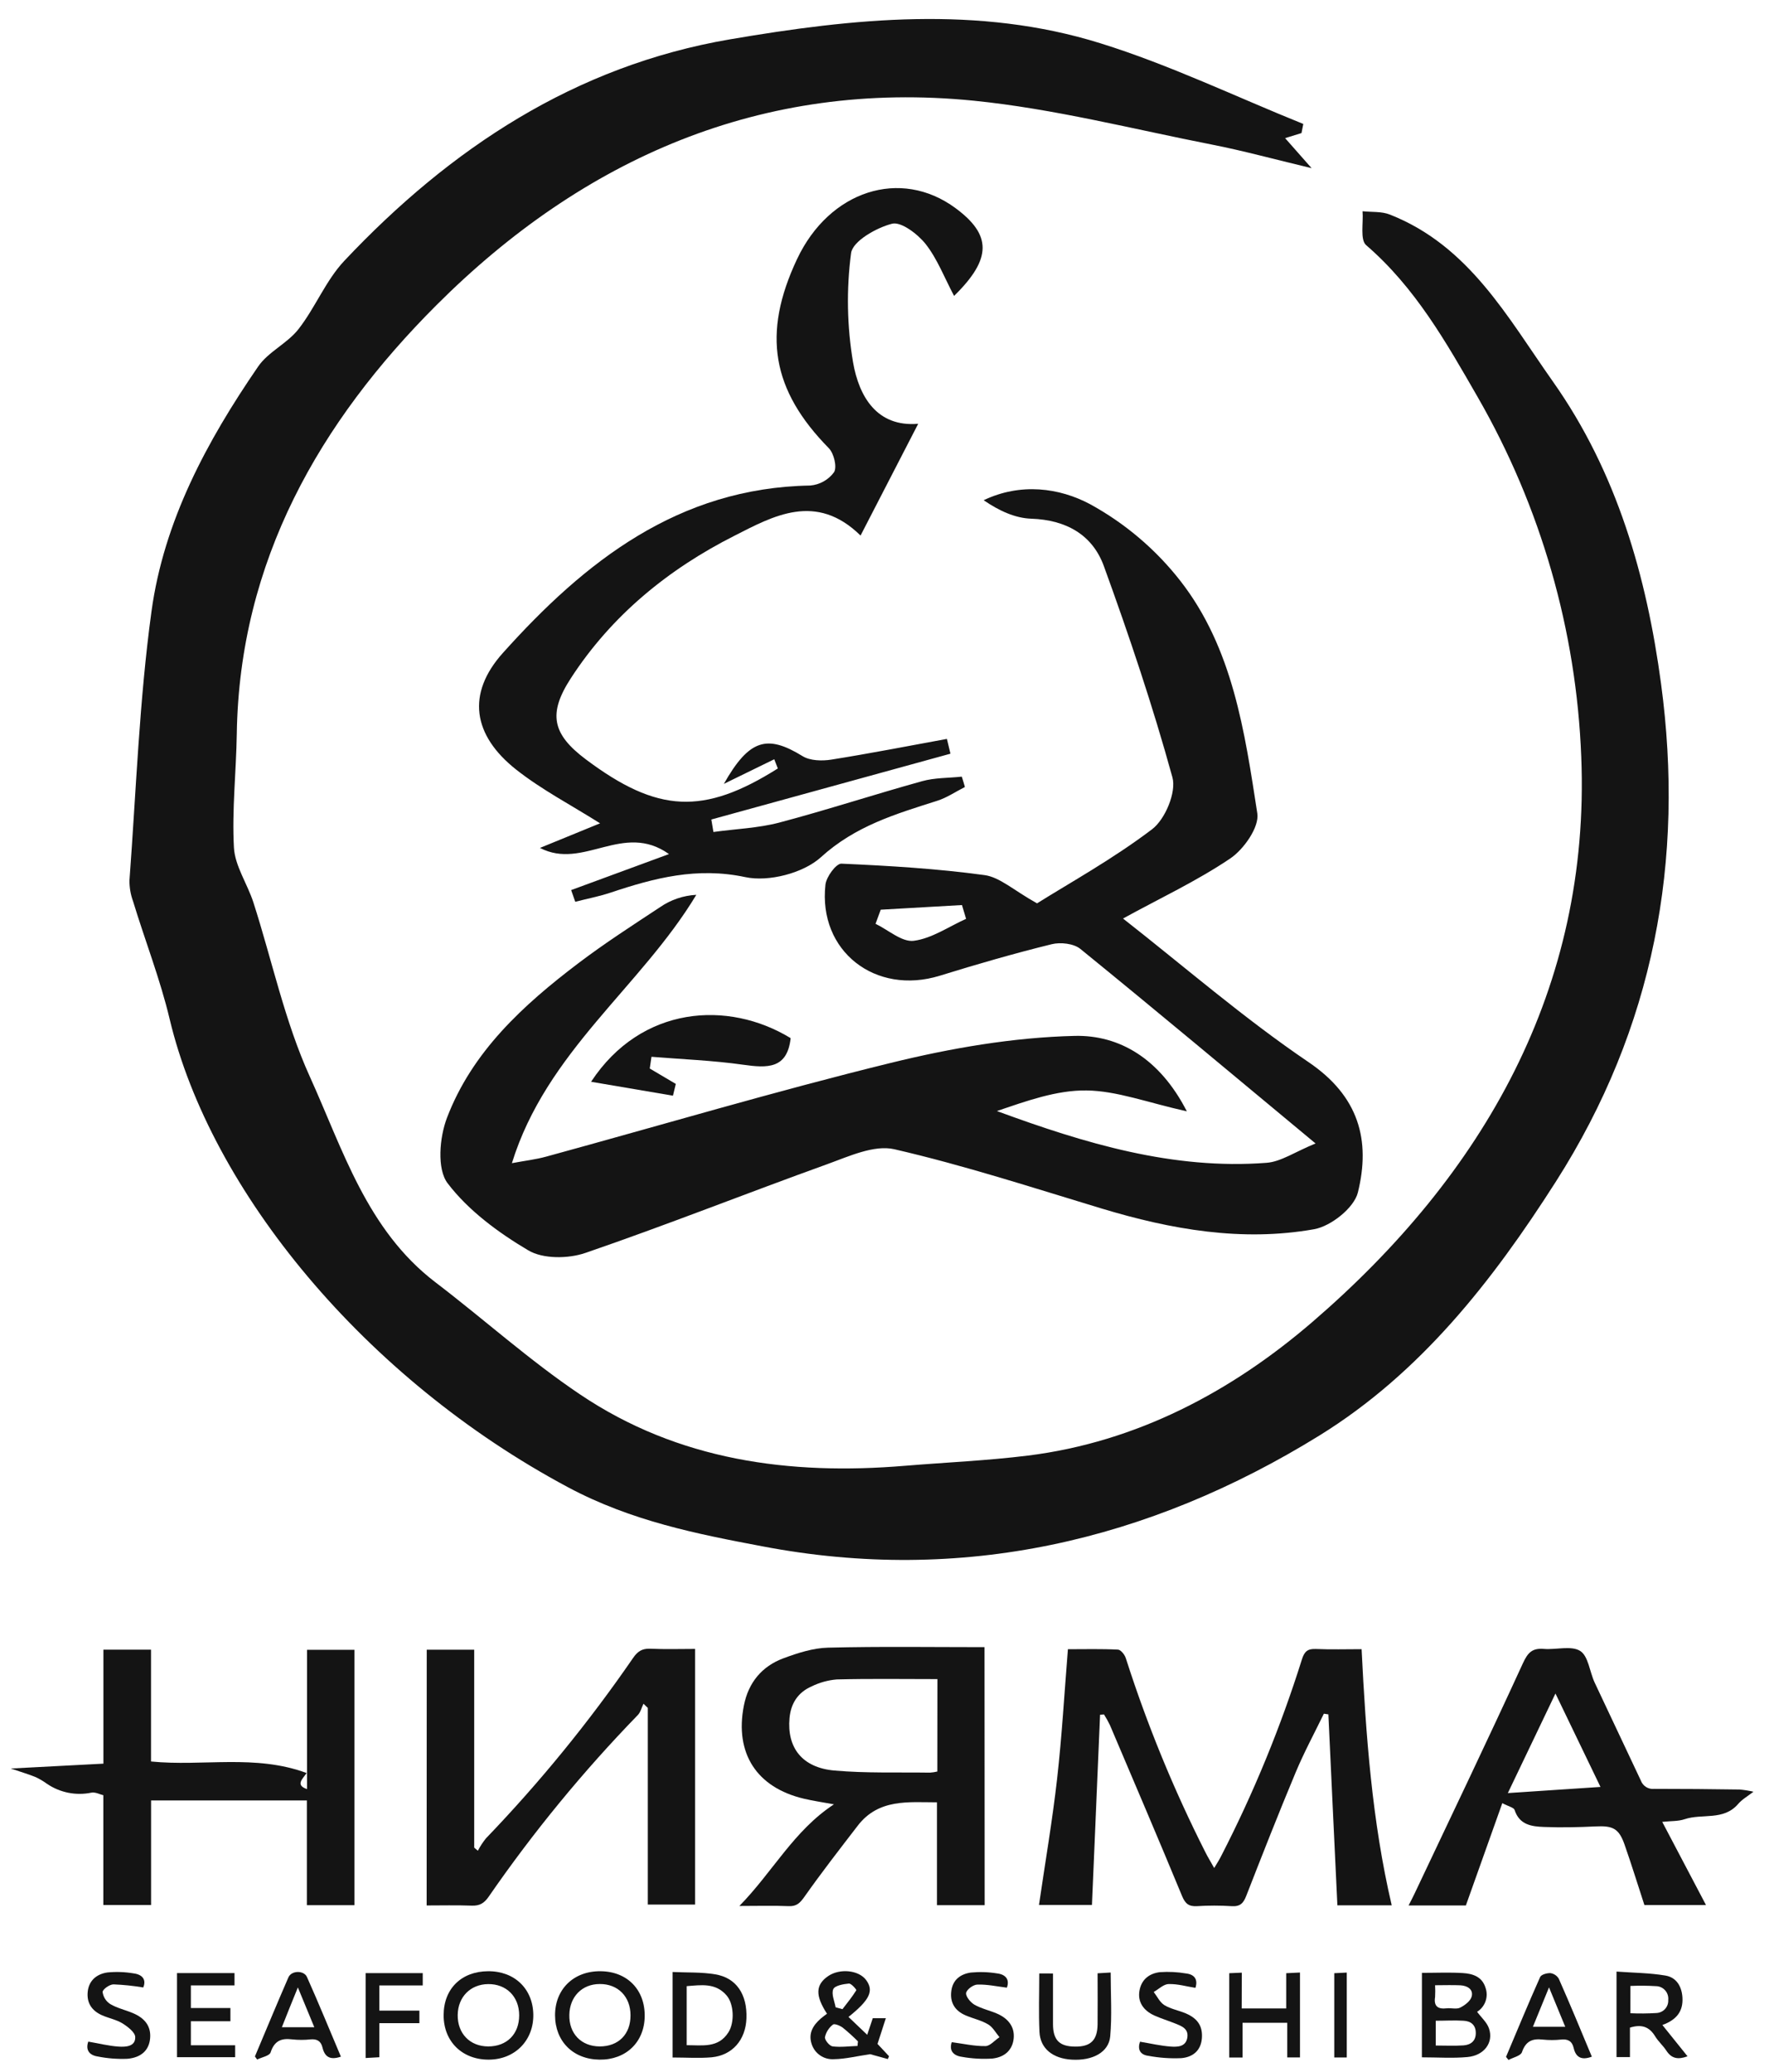 <svg width="76" height="89" viewBox="0 0 76 89" fill="none" xmlns="http://www.w3.org/2000/svg">
<path d="M55.915 5.717L55.211 5.934L56.349 7.224C54.656 6.819 53.382 6.47 52.089 6.216C48.677 5.547 45.28 4.672 41.832 4.326C32.735 3.416 25.05 6.814 18.753 13.106C13.739 18.117 10.286 24.105 10.173 31.526C10.148 33.157 9.961 34.791 10.05 36.413C10.095 37.206 10.631 37.974 10.888 38.772C11.69 41.267 12.233 43.878 13.309 46.247C14.734 49.388 15.761 52.834 18.703 55.083C20.787 56.671 22.748 58.444 24.922 59.904C29.144 62.746 33.919 63.383 38.891 62.968C40.645 62.823 42.408 62.748 44.153 62.532C48.843 61.95 52.92 59.772 56.381 56.792C63.744 50.452 68.332 42.45 67.934 32.516C67.725 27.081 66.199 21.778 63.487 17.062C62.118 14.681 60.8 12.35 58.691 10.53C58.426 10.297 58.579 9.57 58.538 9.075C58.935 9.119 59.362 9.075 59.718 9.22C63.117 10.563 64.754 13.61 66.714 16.388C69.477 20.3 70.745 24.785 71.361 29.363C72.384 36.95 71.061 44.149 66.847 50.756C64.111 55.046 61.025 58.982 56.691 61.665C49.34 66.21 41.3 68.064 32.752 66.428C29.945 65.899 27.117 65.341 24.403 63.891C15.671 59.227 9.047 51.159 7.289 43.78C6.88 42.06 6.23 40.406 5.716 38.716C5.611 38.429 5.559 38.126 5.562 37.82C5.849 33.968 5.984 30.094 6.507 26.274C7.036 22.387 8.888 18.953 11.091 15.745C11.525 15.112 12.344 14.754 12.822 14.141C13.547 13.215 13.996 12.05 14.792 11.205C19.349 6.369 24.715 2.825 31.368 1.689C36.66 0.787 42.031 0.222 47.278 1.86C50.254 2.786 53.092 4.156 55.992 5.325C55.964 5.461 55.939 5.588 55.915 5.717Z" fill="#141414"/>
<path d="M45.88 70.849C46.61 70.849 47.319 70.83 48.026 70.866C48.149 70.866 48.321 71.085 48.368 71.236C49.284 74.099 50.426 76.884 51.783 79.565C51.885 79.772 52.007 79.962 52.164 80.249C52.297 80.034 52.392 79.877 52.475 79.712C53.864 77.009 55.02 74.193 55.931 71.293C56.04 70.94 56.182 70.823 56.54 70.839C57.18 70.867 57.822 70.847 58.497 70.847C58.683 74.568 58.945 78.231 59.791 81.851H57.457C57.324 79.109 57.199 76.38 57.07 73.648L56.876 73.619C56.468 74.459 56.022 75.284 55.663 76.144C54.931 77.894 54.237 79.662 53.545 81.436C53.42 81.761 53.281 81.912 52.91 81.887C52.415 81.856 51.919 81.856 51.423 81.887C51.073 81.906 50.92 81.781 50.783 81.449C49.768 78.995 48.724 76.554 47.685 74.109C47.609 73.951 47.523 73.798 47.429 73.65L47.261 73.663C47.146 76.371 47.031 79.078 46.913 81.834H44.637C44.902 80.016 45.213 78.212 45.418 76.394C45.623 74.576 45.727 72.741 45.88 70.849Z" fill="#141414"/>
<path d="M18.334 70.87H20.373V79.373L20.53 79.505C20.628 79.318 20.744 79.141 20.876 78.976C23.191 76.568 25.306 73.975 27.199 71.224C27.387 70.951 27.575 70.817 27.919 70.827C28.58 70.857 29.232 70.836 29.863 70.836V81.818H27.83V73.37C27.769 73.309 27.707 73.249 27.645 73.19C27.567 73.352 27.523 73.55 27.404 73.674C25.055 76.094 22.911 78.705 20.995 81.48C20.803 81.759 20.607 81.877 20.271 81.865C19.61 81.841 18.96 81.857 18.33 81.857L18.334 70.87Z" fill="#141414"/>
<path d="M42.303 81.845H40.255V77.426C39.035 77.426 37.749 77.26 36.851 78.429C36.077 79.435 35.299 80.436 34.568 81.472C34.375 81.745 34.231 81.902 33.882 81.886C33.22 81.859 32.559 81.879 31.765 81.879C33.194 80.423 34.1 78.646 35.828 77.512C35.349 77.424 34.935 77.365 34.53 77.269C32.503 76.787 31.558 75.317 31.958 73.272C32.151 72.285 32.731 71.582 33.659 71.238C34.272 71.011 34.931 70.798 35.574 70.782C37.817 70.726 40.061 70.76 42.297 70.76L42.303 81.845ZM40.274 72.133C38.78 72.133 37.363 72.111 35.947 72.147C35.569 72.179 35.2 72.282 34.859 72.451C34.287 72.703 33.978 73.172 33.92 73.804C33.804 75.079 34.46 75.939 35.852 76.061C37.212 76.181 38.588 76.131 39.953 76.151C40.06 76.144 40.166 76.128 40.27 76.103L40.274 72.133Z" fill="#141414"/>
<path d="M6.488 75.672C8.712 75.894 10.966 75.349 13.173 76.168C13.007 76.416 12.671 76.684 13.19 76.858V70.874H15.227V81.844H13.184V77.346H6.491V81.836H4.44V77.122C4.3 77.089 4.097 76.977 3.925 77.011C3.599 77.079 3.262 77.08 2.935 77.015C2.608 76.95 2.297 76.82 2.022 76.633C1.871 76.523 1.71 76.427 1.541 76.347C1.222 76.215 0.89 76.121 0.462 75.974L4.443 75.765V70.869H6.488V75.672Z" fill="#141414"/>
<path d="M62.977 81.857H60.516C60.615 81.663 60.696 81.509 60.77 81.353C62.33 78.058 63.905 74.77 65.426 71.455C65.641 70.986 65.831 70.794 66.337 70.836C66.844 70.878 67.506 70.683 67.888 70.923C68.239 71.144 68.294 71.816 68.508 72.278C69.17 73.685 69.832 75.082 70.493 76.488C70.534 76.603 70.613 76.701 70.716 76.767C70.82 76.832 70.942 76.861 71.063 76.848C72.287 76.848 73.51 76.857 74.732 76.876C74.934 76.893 75.135 76.925 75.332 76.972C75.067 77.175 74.834 77.307 74.67 77.502C74.044 78.225 73.13 77.899 72.377 78.151C72.103 78.244 71.792 78.225 71.413 78.266L73.293 81.839H70.647C70.358 80.954 70.091 80.088 69.792 79.235C69.551 78.55 69.289 78.425 68.555 78.461C67.82 78.497 67.076 78.514 66.339 78.485C65.809 78.465 65.28 78.401 65.071 77.756C65.038 77.649 64.806 77.602 64.542 77.462L62.977 81.857ZM66.827 72.749L64.78 77.029L68.76 76.765C68.109 75.419 67.495 74.142 66.824 72.749H66.827Z" fill="#141414"/>
<path d="M50.989 47.742C49.294 47.365 47.989 46.862 46.677 46.845C45.386 46.828 44.088 47.304 42.827 47.729C46.623 49.125 50.399 50.261 54.417 49.953C55.037 49.905 55.627 49.487 56.519 49.122C52.884 46.103 49.668 43.409 46.414 40.764C46.128 40.531 45.559 40.469 45.181 40.563C43.568 40.96 41.97 41.422 40.382 41.914C37.604 42.774 35.144 40.855 35.463 38.002C35.501 37.665 35.925 37.093 36.148 37.102C38.202 37.193 40.259 37.316 42.293 37.593C42.954 37.681 43.548 38.248 44.554 38.807C45.947 37.933 47.815 36.901 49.497 35.623C50.057 35.198 50.545 34.035 50.37 33.396C49.527 30.331 48.51 27.309 47.425 24.321C46.935 22.974 45.807 22.336 44.31 22.283C43.609 22.261 42.916 21.939 42.26 21.489C43.841 20.734 45.506 20.949 46.839 21.663C48.339 22.485 49.656 23.604 50.709 24.952C52.965 27.844 53.475 31.435 54.017 34.943C54.108 35.53 53.438 36.484 52.856 36.878C51.413 37.852 49.813 38.598 48.247 39.459C50.87 41.514 53.431 43.741 56.219 45.629C58.379 47.092 58.892 48.98 58.337 51.23C58.172 51.891 57.179 52.677 56.459 52.806C53.359 53.356 50.315 52.819 47.322 51.915C44.369 51.022 41.427 50.063 38.426 49.371C37.553 49.168 36.462 49.68 35.526 50.017C32.059 51.266 28.632 52.63 25.145 53.826C24.41 54.078 23.323 54.09 22.691 53.711C21.405 52.949 20.117 52 19.228 50.828C18.767 50.219 18.881 48.865 19.201 48.025C20.284 45.179 22.477 43.176 24.845 41.381C25.976 40.523 27.174 39.752 28.359 38.97C28.819 38.653 29.357 38.47 29.915 38.441C27.526 42.41 23.48 45.166 21.992 49.969C22.557 49.863 23.022 49.81 23.468 49.687C28.399 48.339 33.302 46.879 38.267 45.662C40.849 45.028 43.528 44.564 46.177 44.501C48.073 44.459 49.82 45.457 50.989 47.742ZM37.838 39.08L37.615 39.686C38.165 39.95 38.748 40.48 39.256 40.416C40.034 40.317 40.759 39.807 41.505 39.473C41.446 39.276 41.388 39.076 41.328 38.88L37.838 39.08Z" fill="#141414"/>
<path d="M25.78 35.369C24.543 34.588 23.278 33.93 22.179 33.064C20.305 31.584 20.034 29.801 21.605 28.05C25.132 24.117 29.146 20.956 34.806 20.858C35.009 20.842 35.206 20.782 35.383 20.682C35.561 20.583 35.715 20.447 35.834 20.283C35.967 20.058 35.827 19.477 35.607 19.253C33.159 16.762 32.733 14.338 34.242 11.133C35.63 8.186 38.69 7.2 41.049 8.94C42.59 10.078 42.637 11.1 40.989 12.712C40.569 11.918 40.27 11.124 39.769 10.485C39.427 10.054 38.711 9.51 38.323 9.611C37.646 9.785 36.63 10.363 36.564 10.875C36.359 12.432 36.388 14.011 36.648 15.559C36.906 17.049 37.682 18.356 39.448 18.205L36.971 23.007C35.06 21.129 33.216 22.169 31.546 23.019C28.723 24.446 26.28 26.431 24.526 29.135C23.535 30.661 23.722 31.538 25.174 32.626C28.251 34.931 30.226 35.023 33.417 33.013C33.367 32.881 33.315 32.749 33.264 32.617L31.098 33.675C32.187 31.753 32.957 31.545 34.481 32.484C34.805 32.684 35.319 32.696 35.719 32.632C37.38 32.368 39.027 32.045 40.682 31.743L40.833 32.378L30.561 35.205C30.591 35.384 30.62 35.563 30.651 35.742C31.597 35.609 32.566 35.578 33.482 35.337C35.539 34.793 37.565 34.127 39.617 33.559C40.162 33.406 40.752 33.426 41.321 33.364C41.368 33.512 41.413 33.66 41.454 33.809C41.057 34.011 40.676 34.272 40.256 34.404C38.477 34.97 36.743 35.482 35.266 36.827C34.514 37.509 33.024 37.894 32.024 37.681C29.949 37.239 28.122 37.714 26.242 38.343C25.743 38.51 25.223 38.608 24.714 38.74C24.656 38.572 24.598 38.405 24.538 38.237L28.741 36.69C26.766 35.285 25.063 37.395 23.198 36.426L25.78 35.369Z" fill="#141414"/>
<path d="M61.089 84.752C61.7 84.752 62.279 84.725 62.85 84.761C63.269 84.787 63.675 84.914 63.821 85.392C63.887 85.58 63.888 85.784 63.822 85.972C63.756 86.16 63.629 86.32 63.459 86.425C63.641 86.671 63.882 86.879 63.97 87.14C64.177 87.742 63.767 88.303 63.044 88.369C62.408 88.427 61.761 88.381 61.087 88.381L61.089 84.752ZM61.683 87.874C62.099 87.874 62.49 87.895 62.873 87.868C63.178 87.846 63.403 87.689 63.403 87.338C63.403 86.988 63.191 86.824 62.873 86.809C62.486 86.784 62.095 86.809 61.683 86.809V87.874ZM61.654 85.284C61.664 85.452 61.664 85.621 61.654 85.79C61.591 86.187 61.775 86.32 62.151 86.276C62.344 86.253 62.573 86.326 62.73 86.247C62.933 86.146 63.178 85.96 63.227 85.766C63.305 85.458 63.036 85.303 62.744 85.287C62.401 85.27 62.06 85.284 61.654 85.284Z" fill="#141414"/>
<path d="M35.529 86.507C35.017 85.722 35.038 85.261 35.581 84.89C36.081 84.55 36.892 84.633 37.208 85.058C37.553 85.521 37.372 85.91 36.453 86.646L37.257 87.413L37.496 86.701H38.057C37.936 87.08 37.823 87.424 37.7 87.805L38.195 88.334L38.143 88.455L37.384 88.246C36.807 88.33 36.314 88.455 35.819 88.461C35.609 88.473 35.401 88.415 35.229 88.295C35.056 88.175 34.929 88.001 34.867 87.8C34.722 87.346 34.93 87.006 35.264 86.713C35.344 86.646 35.423 86.589 35.529 86.507ZM36.842 87.892C36.842 87.827 36.855 87.76 36.86 87.697C36.654 87.489 36.437 87.293 36.21 87.109C36.091 87.019 35.845 86.917 35.782 86.977C35.609 87.111 35.489 87.301 35.442 87.514C35.427 87.638 35.638 87.894 35.771 87.911C36.118 87.956 36.484 87.904 36.842 87.892ZM35.901 86.232L36.194 86.312C36.398 86.048 36.611 85.783 36.789 85.5C36.804 85.474 36.573 85.202 36.471 85.212C36.231 85.234 35.865 85.299 35.799 85.453C35.71 85.66 35.853 85.971 35.901 86.236V86.232Z" fill="#141414"/>
<path d="M20.964 84.682C22.097 84.672 22.89 85.429 22.912 86.534C22.934 87.639 22.138 88.474 21.003 88.48C19.867 88.487 19.058 87.71 19.059 86.571C19.06 85.432 19.826 84.691 20.964 84.682ZM20.975 87.913C21.777 87.913 22.305 87.383 22.305 86.576C22.305 85.769 21.75 85.225 20.97 85.235C20.21 85.244 19.676 85.787 19.664 86.558C19.652 87.357 20.188 87.911 20.975 87.913Z" fill="#141414"/>
<path d="M25.797 84.682C26.946 84.69 27.716 85.476 27.698 86.628C27.68 87.737 26.886 88.495 25.754 88.48C24.621 88.466 23.851 87.694 23.846 86.579C23.841 85.464 24.637 84.672 25.797 84.682ZM25.766 87.913C26.569 87.913 27.089 87.393 27.089 86.58C27.089 85.768 26.544 85.225 25.766 85.232C25.006 85.232 24.474 85.777 24.46 86.555C24.44 87.358 24.969 87.909 25.762 87.913H25.766Z" fill="#141414"/>
<path d="M70.026 87.105V88.371H69.449V84.697C70.162 84.75 70.866 84.753 71.55 84.868C72.013 84.945 72.25 85.32 72.281 85.809C72.318 86.409 72.023 86.773 71.419 86.992L72.5 88.337C72.103 88.483 71.82 88.446 71.593 88.098C71.45 87.878 71.243 87.701 71.106 87.474C70.865 87.082 70.546 86.943 70.026 87.105ZM70.045 86.487C70.415 86.504 70.787 86.501 71.157 86.478C71.228 86.476 71.298 86.46 71.362 86.43C71.427 86.401 71.484 86.359 71.532 86.307C71.58 86.255 71.617 86.193 71.641 86.127C71.665 86.06 71.675 85.989 71.671 85.918C71.679 85.844 71.671 85.768 71.648 85.697C71.626 85.625 71.588 85.559 71.538 85.503C71.488 85.447 71.427 85.402 71.359 85.371C71.291 85.34 71.216 85.324 71.141 85.323C70.777 85.301 70.411 85.298 70.046 85.314L70.045 86.487Z" fill="#141414"/>
<path d="M28.895 88.388V84.715C29.521 84.745 30.131 84.715 30.722 84.815C31.632 84.96 32.107 85.675 32.069 86.707C32.035 87.634 31.464 88.295 30.571 88.38C30.031 88.427 29.488 88.388 28.895 88.388ZM29.501 87.859C30.18 87.859 30.861 87.991 31.294 87.308C31.569 86.874 31.53 86.084 31.214 85.72C30.738 85.167 30.112 85.278 29.501 85.323V87.859Z" fill="#141414"/>
<path d="M53.347 86.282H55.258V84.767L55.85 84.738V88.385H55.303V86.898H53.383V88.389H52.811V84.767L53.351 84.744L53.347 86.282Z" fill="#141414"/>
<path d="M7.605 84.762H10.075V85.291H8.2V86.263H9.899V86.831H8.2V87.863H10.103V88.375H7.605V84.762Z" fill="#141414"/>
<path d="M68.389 88.353C67.949 88.516 67.703 88.388 67.609 87.982C67.543 87.691 67.364 87.585 67.069 87.618C66.805 87.646 66.539 87.646 66.275 87.618C65.825 87.566 65.546 87.692 65.386 88.16C65.332 88.318 65.009 88.385 64.809 88.494L64.702 88.362C65.186 87.216 65.661 86.066 66.168 84.931C66.216 84.824 66.464 84.755 66.614 84.764C66.688 84.775 66.758 84.803 66.82 84.845C66.881 84.886 66.933 84.942 66.97 85.007C67.453 86.096 67.91 87.206 68.389 88.353ZM66.549 85.376C66.302 85.982 66.086 86.507 65.857 87.069H67.246L66.549 85.376Z" fill="#141414"/>
<path d="M45.239 84.779C45.239 85.528 45.239 86.235 45.239 86.943C45.239 87.65 45.521 87.915 46.191 87.92C46.86 87.926 47.147 87.645 47.155 86.958C47.163 86.249 47.155 85.541 47.155 84.771L47.717 84.738C47.717 85.68 47.777 86.591 47.697 87.48C47.635 88.166 46.937 88.532 46.051 88.481C45.234 88.436 44.691 88.005 44.658 87.29C44.619 86.469 44.649 85.643 44.649 84.777L45.239 84.779Z" fill="#141414"/>
<path d="M14.646 88.352C14.166 88.516 13.949 88.352 13.853 87.955C13.79 87.691 13.624 87.585 13.346 87.61C13.082 87.639 12.816 87.639 12.552 87.61C12.082 87.55 11.786 87.675 11.626 88.169C11.578 88.318 11.248 88.376 11.048 88.475L10.952 88.343C11.431 87.208 11.901 86.07 12.393 84.941C12.526 84.646 13.055 84.637 13.187 84.929C13.691 86.054 14.154 87.193 14.646 88.352ZM13.503 87.087C13.267 86.516 13.055 86.002 12.797 85.378C12.532 86.018 12.331 86.534 12.11 87.087H13.503Z" fill="#141414"/>
<path d="M48.978 87.71C49.435 87.786 49.866 87.888 50.301 87.919C50.586 87.94 50.944 87.931 51.009 87.538C51.074 87.145 50.759 87.036 50.48 86.924C50.201 86.811 49.887 86.715 49.601 86.588C49.106 86.365 48.876 85.987 48.952 85.529C49.034 85.034 49.38 84.775 49.834 84.722C50.211 84.696 50.589 84.715 50.962 84.779C51.327 84.823 51.472 85.044 51.358 85.397C50.973 85.336 50.59 85.222 50.21 85.234C49.992 85.234 49.78 85.454 49.566 85.573C49.714 85.766 49.83 86.017 50.02 86.136C50.295 86.306 50.637 86.363 50.946 86.494C51.475 86.721 51.676 87.063 51.634 87.573C51.587 88.118 51.218 88.378 50.748 88.416C50.275 88.437 49.8 88.403 49.334 88.316C48.952 88.267 48.872 88.005 48.978 87.71Z" fill="#141414"/>
<path d="M3.793 87.706C4.258 87.786 4.673 87.891 5.094 87.92C5.398 87.941 5.82 87.92 5.81 87.515C5.81 87.31 5.492 87.068 5.267 86.926C5.003 86.763 4.684 86.704 4.397 86.58C3.957 86.389 3.719 86.06 3.768 85.566C3.817 85.073 4.165 84.799 4.616 84.735C4.992 84.698 5.37 84.712 5.742 84.775C6.115 84.824 6.296 85.04 6.155 85.38C5.732 85.308 5.304 85.264 4.875 85.247C4.707 85.247 4.411 85.458 4.408 85.575C4.422 85.681 4.459 85.782 4.516 85.872C4.573 85.962 4.649 86.037 4.739 86.094C5.032 86.267 5.381 86.344 5.701 86.478C6.253 86.707 6.495 87.075 6.449 87.571C6.402 88.067 6.079 88.391 5.47 88.444C5.043 88.461 4.616 88.428 4.198 88.345C3.821 88.288 3.671 88.048 3.793 87.706Z" fill="#141414"/>
<path d="M40.89 87.73C41.398 87.798 41.867 87.906 42.334 87.898C42.537 87.898 42.73 87.652 42.94 87.517C42.781 87.329 42.655 87.086 42.455 86.967C42.162 86.792 41.811 86.717 41.492 86.582C41.028 86.385 40.803 86.033 40.872 85.523C40.936 85.035 41.283 84.8 41.71 84.739C42.086 84.703 42.465 84.715 42.838 84.776C43.217 84.822 43.382 85.048 43.257 85.388C42.827 85.335 42.409 85.242 41.992 85.256C41.816 85.256 41.529 85.468 41.507 85.616C41.484 85.764 41.689 86.013 41.857 86.116C42.154 86.287 42.503 86.362 42.821 86.497C43.342 86.718 43.592 87.094 43.551 87.556C43.51 88.017 43.217 88.368 42.633 88.434C42.19 88.462 41.746 88.436 41.309 88.357C40.942 88.303 40.771 88.074 40.89 87.73Z" fill="#141414"/>
<path d="M16.298 86.375H18.018V86.914H16.298V88.377L15.708 88.41V84.764H18.162V85.293H16.298V86.375Z" fill="#141414"/>
<path d="M57.86 88.387H57.323V84.767L57.86 84.74V88.387Z" fill="#141414"/>
<path d="M27.915 45.903L29.034 46.564C28.993 46.732 28.953 46.9 28.912 47.07L25.394 46.472C27.547 43.198 31.287 42.958 33.968 44.598C33.824 45.921 32.974 45.888 31.93 45.74C30.627 45.555 29.304 45.506 27.989 45.399C27.965 45.564 27.94 45.733 27.915 45.903Z" fill="#141414"/>
</svg>
